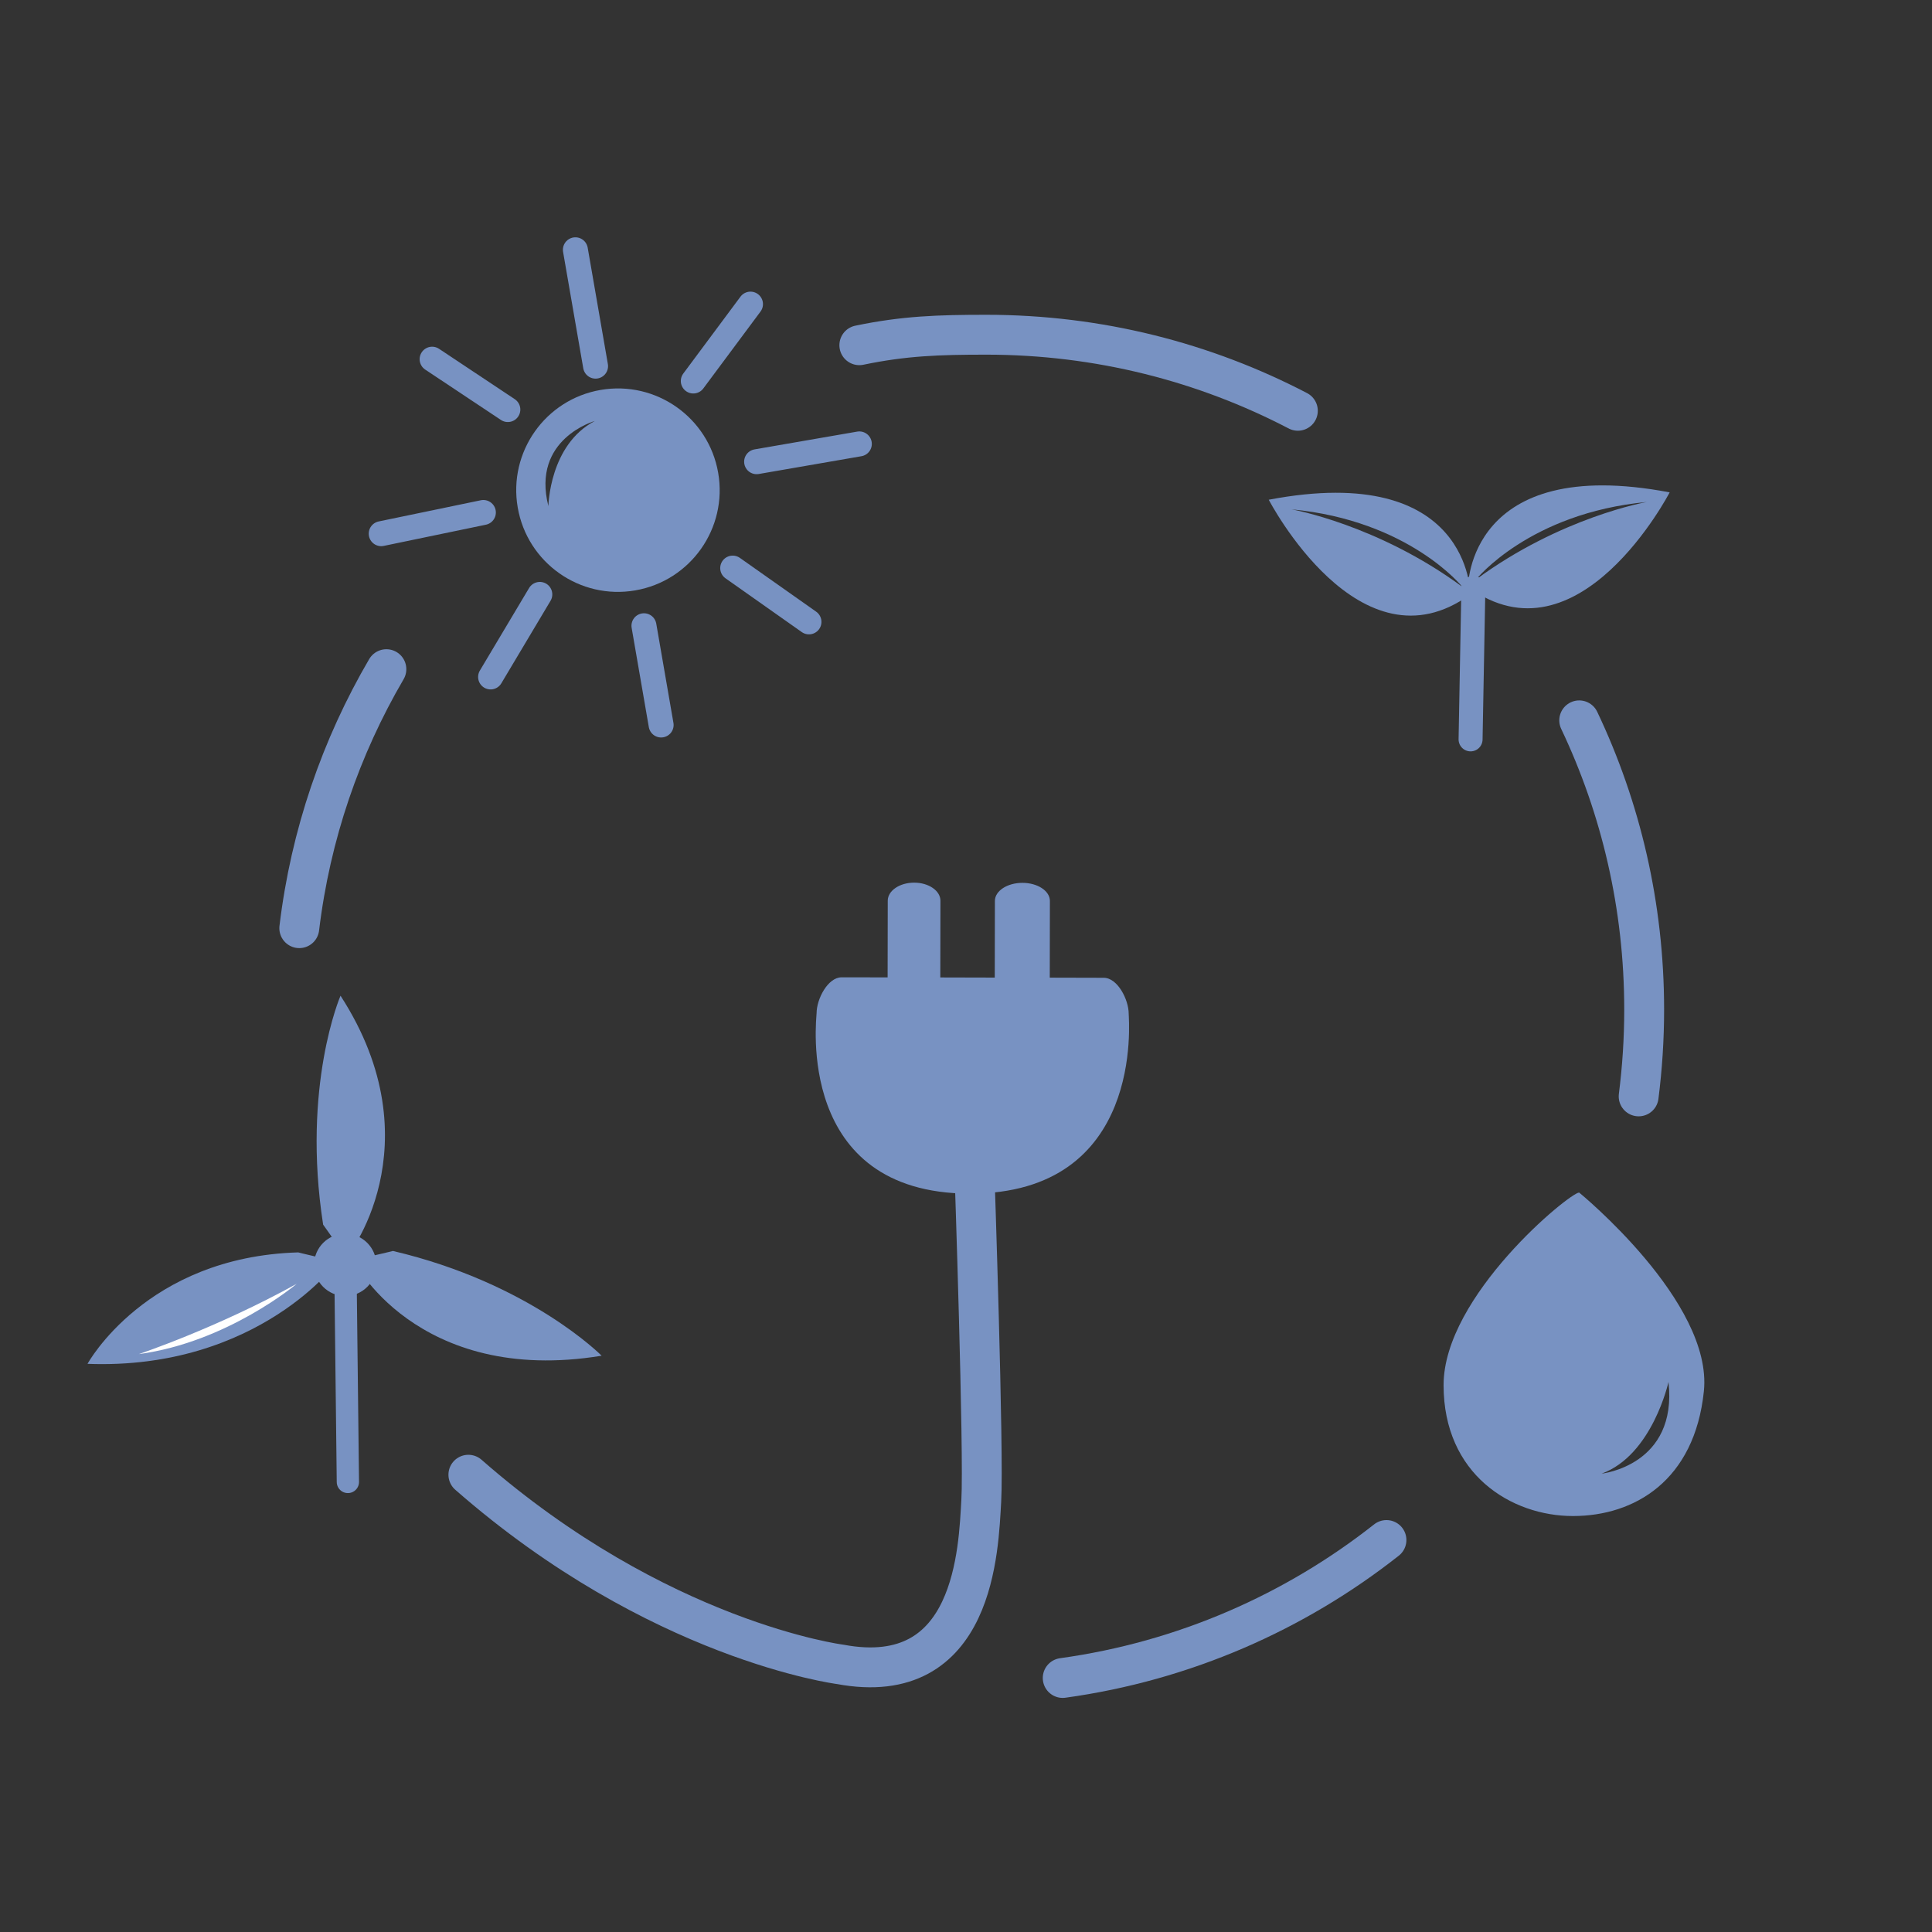 <?xml version="1.0" encoding="utf-8"?>
<!-- Generator: Adobe Illustrator 24.1.0, SVG Export Plug-In . SVG Version: 6.00 Build 0)  -->
<svg version="1.1" id="Ebene_1" xmlns="http://www.w3.org/2000/svg" xmlns:xlink="http://www.w3.org/1999/xlink" x="0px" y="0px"
	 viewBox="0 0 283.46 283.46" style="enable-background:new 0 0 283.46 283.46;" xml:space="preserve">
<rect x="0" y="0" width="283.46" height="283.46" fill="#333333" stroke="none"/>
<style type="text/css">
	.st0{fill:none;stroke:#878787;stroke-width:12.488;stroke-linecap:round;stroke-miterlimit:10;}
	.st1{fill:#7892C2;}
	.st2{fill:none;stroke:#7892C2;stroke-width:3.663;stroke-linecap:round;stroke-linejoin:round;stroke-miterlimit:10;}
	.st3{fill:none;stroke:#7892C2;stroke-width:5.85;stroke-linecap:round;stroke-miterlimit:10;}
	.st4{fill:none;stroke:#7892C2;stroke-width:3.268;stroke-linecap:round;stroke-linejoin:round;stroke-miterlimit:10;}
	.st5{fill:#FFFFFF;}
	.st6{fill:none;stroke:#7892C2;stroke-width:3.519;stroke-linecap:round;stroke-linejoin:round;stroke-miterlimit:10;}
	.st7{fill:none;stroke:#878787;stroke-width:6.218;stroke-linecap:round;stroke-miterlimit:10;}
</style>
<path class="st0" d="M145.45,173"/>
<path class="st1" d="M165.6,148.73c0-2.06-1.63-5.27-3.66-5.27l-7.92-0.02l0.02-11.26c0-1.46-1.8-2.65-4.03-2.65
	c-2.23,0-4.03,1.18-4.04,2.64l-0.02,11.26l-7.99-0.02l0.02-11.26c0-1.46-1.72-2.65-3.86-2.65c-2.13,0-3.86,1.18-3.87,2.64
	l-0.02,11.26l-6.75-0.01c-2.03,0-3.67,3.2-3.67,5.26c0,0.72-3.22,26.42,22.46,26.48C167.97,175.16,165.6,149.6,165.6,148.73z"/>
<path class="st1" d="M231.69,174.97c-1.36,0-19.89,15.14-19.89,28.25c0,13.11,9.94,19.21,18.98,19.21s17.85-5.2,19.21-18.31
	C251.35,191.01,231.69,174.97,231.69,174.97z M234.99,216.21c7.44-2.71,9.81-13.45,9.81-13.45
	C246.16,215.02,234.99,216.21,234.99,216.21z"/>
<g>
	<line class="st2" x1="84.42" y1="36.65" x2="87.38" y2="53.72"/>
	<line class="st2" x1="101.72" y1="55.9" x2="110.11" y2="44.62"/>
	<line class="st2" x1="111.01" y1="67.74" x2="126.08" y2="65.13"/>
	<line class="st2" x1="107.5" y1="83.35" x2="118.69" y2="91.24"/>
	<line class="st2" x1="94.48" y1="91.81" x2="97" y2="106.37"/>
	<line class="st2" x1="79.2" y1="87.21" x2="71.98" y2="99.32"/>
	<line class="st2" x1="70.92" y1="75.19" x2="55.93" y2="78.3"/>
	<line class="st2" x1="74.51" y1="60.09" x2="63.4" y2="52.7"/>
	<path class="st1" d="M88.12,57.21c-8.12,1.4-13.57,9.13-12.16,17.25c1.4,8.12,9.13,13.57,17.25,12.16
		c8.12-1.4,13.57-9.13,12.16-17.25C103.97,61.26,96.25,55.81,88.12,57.21z M80.46,74.26c-2.52-9.88,6.81-12.49,6.81-12.49
		C80.59,65.26,80.46,74.26,80.46,74.26z"/>
</g>
<path class="st3" d="M142.96,171.61c0,0,1.42,41.67,1.01,48.6c-0.41,6.92-0.88,27.7-20.72,23.98c0,0-26.67-3.41-54.53-27.82"/>
<g>
	<line class="st4" x1="50.67" y1="185.36" x2="51.04" y2="217.43"/>
	<path class="st1" d="M50.62,184.52c0.2,0.43,13.51-16.54-0.66-38.43c0,0-5.72,13.19-2.55,33.59
		C47.4,179.68,50.01,183.23,50.62,184.52z"/>
	<path class="st1" d="M51.95,184.71c-0.48,0.03,9.2,18.66,36.32,14.2c0,0-10.52-10.66-30.62-15.37
		C57.64,183.54,53.36,184.63,51.95,184.71z"/>
	<path class="st1" d="M49.45,184.92c0.48,0.03-11.63,16.14-36.61,15.18c0,0,8.57-15.7,30.91-16.35
		C43.75,183.75,48.03,184.84,49.45,184.92z"/>
	<circle class="st1" cx="50.65" cy="185.58" r="4.57"/>
	<path class="st5" d="M43.53,188.36c0,0-10.15,8.57-23.16,10.31C20.37,198.67,31.79,194.86,43.53,188.36z"/>
</g>
<g>
	<path class="st1" d="M215.39,86.12c16.23,11.87,29.58-13.88,29.58-13.88C215.32,66.6,215.39,86.12,215.39,86.12z M216.58,85.01
		c0,0,7.78-9.73,25.04-11.36C241.62,73.65,229.01,75.85,216.58,85.01z"/>
	<line class="st6" x1="216.17" y1="86.26" x2="215.76" y2="108.48"/>
	<path class="st1" d="M186.15,73.32c0,0,13.35,25.74,29.58,13.88C215.72,87.2,215.8,67.68,186.15,73.32z M189.5,74.73
		c17.26,1.63,25.04,11.36,25.04,11.36C202.11,76.94,189.5,74.73,189.5,74.73z"/>
</g>
<path class="st3" d="M43.91,136.18c1.65-13.73,6.11-26.59,12.78-38"/>
<path class="st3" d="M203.42,225.95c-13.45,10.6-29.72,17.78-47.5,20.24"/>
<path class="st3" d="M231.7,105.69c6.11,12.86,9.53,27.25,9.53,42.43c0,4.32-0.28,8.57-0.81,12.74"/>
<path class="st7" d="M231.7,105.69"/>
<path class="st3" d="M126.08,50.65c6.57-1.37,11.65-1.54,18.63-1.54c16.49,0,32.04,4.03,45.71,11.16"/>
</svg>
